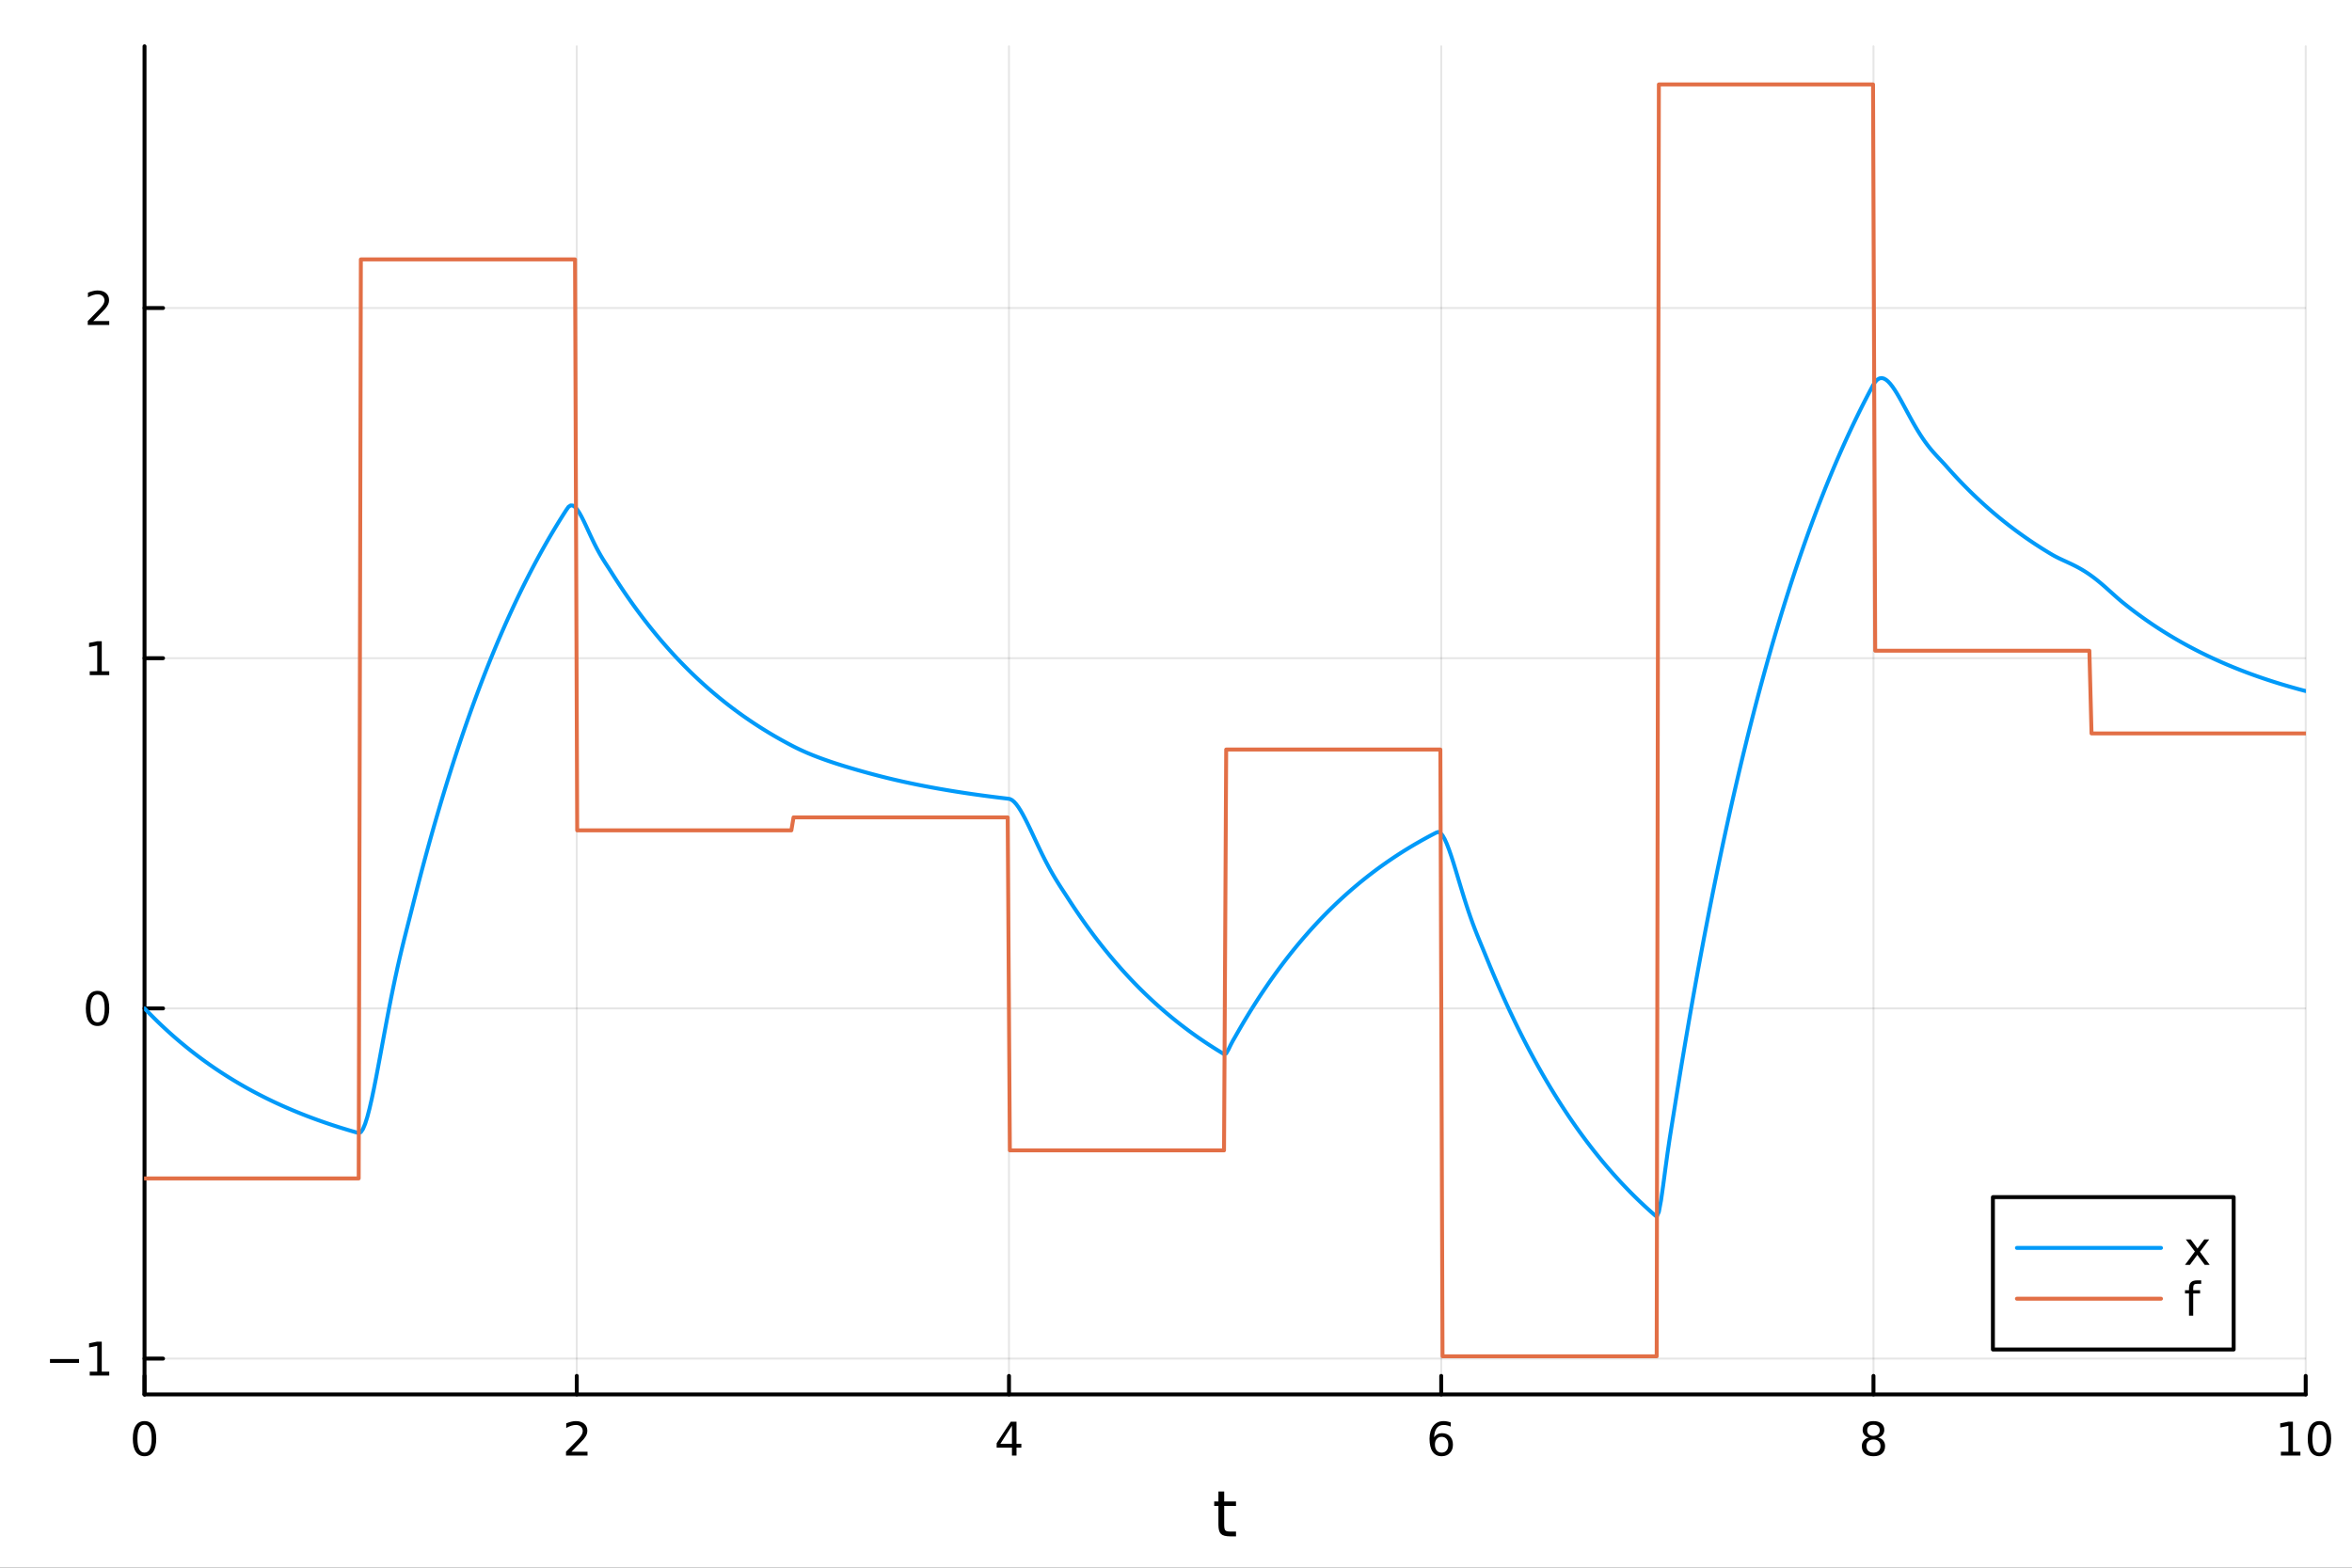 <?xml version="1.0" encoding="utf-8"?>
<svg xmlns="http://www.w3.org/2000/svg" xmlns:xlink="http://www.w3.org/1999/xlink" width="600" height="400" viewBox="0 0 2400 1600">
<rect x="0" y="0" width="2400" height="1600" fill="#333333" stroke="none"/>
<defs>
  <clipPath id="clip130">
    <rect x="0" y="0" width="2400" height="1600"/>
  </clipPath>
</defs>
<path clip-path="url(#clip130)" d="M0 1600 L2400 1600 L2400 0 L0 0  Z" fill="#ffffff" fill-rule="evenodd" fill-opacity="1"/>
<defs>
  <clipPath id="clip131">
    <rect x="480" y="0" width="1681" height="1600"/>
  </clipPath>
</defs>
<path clip-path="url(#clip130)" d="M147.478 1423.18 L2352.76 1423.18 L2352.76 47.244 L147.478 47.244  Z" fill="#ffffff" fill-rule="evenodd" fill-opacity="1"/>
<defs>
  <clipPath id="clip132">
    <rect x="147" y="47" width="2206" height="1377"/>
  </clipPath>
</defs>
<polyline clip-path="url(#clip132)" style="stroke:#000000; stroke-linecap:round; stroke-linejoin:round; stroke-width:2; stroke-opacity:0.1; fill:none" points="147.478,1423.18 147.478,47.244 "/>
<polyline clip-path="url(#clip132)" style="stroke:#000000; stroke-linecap:round; stroke-linejoin:round; stroke-width:2; stroke-opacity:0.1; fill:none" points="588.534,1423.18 588.534,47.244 "/>
<polyline clip-path="url(#clip132)" style="stroke:#000000; stroke-linecap:round; stroke-linejoin:round; stroke-width:2; stroke-opacity:0.1; fill:none" points="1029.59,1423.18 1029.59,47.244 "/>
<polyline clip-path="url(#clip132)" style="stroke:#000000; stroke-linecap:round; stroke-linejoin:round; stroke-width:2; stroke-opacity:0.1; fill:none" points="1470.64,1423.18 1470.64,47.244 "/>
<polyline clip-path="url(#clip132)" style="stroke:#000000; stroke-linecap:round; stroke-linejoin:round; stroke-width:2; stroke-opacity:0.1; fill:none" points="1911.7,1423.18 1911.7,47.244 "/>
<polyline clip-path="url(#clip132)" style="stroke:#000000; stroke-linecap:round; stroke-linejoin:round; stroke-width:2; stroke-opacity:0.1; fill:none" points="2352.76,1423.18 2352.76,47.244 "/>
<polyline clip-path="url(#clip132)" style="stroke:#000000; stroke-linecap:round; stroke-linejoin:round; stroke-width:2; stroke-opacity:0.1; fill:none" points="147.478,1386.6 2352.76,1386.6 "/>
<polyline clip-path="url(#clip132)" style="stroke:#000000; stroke-linecap:round; stroke-linejoin:round; stroke-width:2; stroke-opacity:0.1; fill:none" points="147.478,1029.18 2352.76,1029.18 "/>
<polyline clip-path="url(#clip132)" style="stroke:#000000; stroke-linecap:round; stroke-linejoin:round; stroke-width:2; stroke-opacity:0.1; fill:none" points="147.478,671.767 2352.76,671.767 "/>
<polyline clip-path="url(#clip132)" style="stroke:#000000; stroke-linecap:round; stroke-linejoin:round; stroke-width:2; stroke-opacity:0.1; fill:none" points="147.478,314.35 2352.76,314.35 "/>
<polyline clip-path="url(#clip130)" style="stroke:#000000; stroke-linecap:round; stroke-linejoin:round; stroke-width:4; stroke-opacity:1; fill:none" points="147.478,1423.18 2352.76,1423.18 "/>
<polyline clip-path="url(#clip130)" style="stroke:#000000; stroke-linecap:round; stroke-linejoin:round; stroke-width:4; stroke-opacity:1; fill:none" points="147.478,1423.18 147.478,1404.28 "/>
<polyline clip-path="url(#clip130)" style="stroke:#000000; stroke-linecap:round; stroke-linejoin:round; stroke-width:4; stroke-opacity:1; fill:none" points="588.534,1423.18 588.534,1404.28 "/>
<polyline clip-path="url(#clip130)" style="stroke:#000000; stroke-linecap:round; stroke-linejoin:round; stroke-width:4; stroke-opacity:1; fill:none" points="1029.59,1423.18 1029.59,1404.28 "/>
<polyline clip-path="url(#clip130)" style="stroke:#000000; stroke-linecap:round; stroke-linejoin:round; stroke-width:4; stroke-opacity:1; fill:none" points="1470.64,1423.18 1470.64,1404.28 "/>
<polyline clip-path="url(#clip130)" style="stroke:#000000; stroke-linecap:round; stroke-linejoin:round; stroke-width:4; stroke-opacity:1; fill:none" points="1911.7,1423.18 1911.7,1404.28 "/>
<polyline clip-path="url(#clip130)" style="stroke:#000000; stroke-linecap:round; stroke-linejoin:round; stroke-width:4; stroke-opacity:1; fill:none" points="2352.76,1423.18 2352.76,1404.28 "/>
<path clip-path="url(#clip130)" d="M147.478 1454.1 Q143.867 1454.1 142.038 1457.66 Q140.233 1461.2 140.233 1468.33 Q140.233 1475.44 142.038 1479.01 Q143.867 1482.55 147.478 1482.55 Q151.112 1482.55 152.918 1479.01 Q154.746 1475.44 154.746 1468.33 Q154.746 1461.2 152.918 1457.66 Q151.112 1454.1 147.478 1454.1 M147.478 1450.39 Q153.288 1450.39 156.344 1455 Q159.422 1459.58 159.422 1468.33 Q159.422 1477.06 156.344 1481.67 Q153.288 1486.25 147.478 1486.25 Q141.668 1486.25 138.589 1481.67 Q135.534 1477.06 135.534 1468.33 Q135.534 1459.58 138.589 1455 Q141.668 1450.39 147.478 1450.39 Z" fill="#000000" fill-rule="nonzero" fill-opacity="1" /><path clip-path="url(#clip130)" d="M583.186 1481.64 L599.506 1481.64 L599.506 1485.58 L577.561 1485.58 L577.561 1481.64 Q580.223 1478.89 584.807 1474.26 Q589.413 1469.61 590.594 1468.27 Q592.839 1465.74 593.719 1464.01 Q594.621 1462.25 594.621 1460.56 Q594.621 1457.8 592.677 1456.07 Q590.756 1454.33 587.654 1454.33 Q585.455 1454.33 583.001 1455.09 Q580.571 1455.86 577.793 1457.41 L577.793 1452.69 Q580.617 1451.55 583.071 1450.97 Q585.524 1450.39 587.561 1450.39 Q592.932 1450.39 596.126 1453.08 Q599.32 1455.77 599.32 1460.26 Q599.32 1462.39 598.51 1464.31 Q597.723 1466.2 595.617 1468.8 Q595.038 1469.47 591.936 1472.69 Q588.834 1475.88 583.186 1481.64 Z" fill="#000000" fill-rule="nonzero" fill-opacity="1" /><path clip-path="url(#clip130)" d="M1032.6 1455.09 L1020.79 1473.54 L1032.6 1473.54 L1032.6 1455.09 M1031.37 1451.02 L1037.25 1451.02 L1037.25 1473.54 L1042.18 1473.54 L1042.18 1477.43 L1037.25 1477.43 L1037.25 1485.58 L1032.6 1485.58 L1032.6 1477.43 L1017 1477.43 L1017 1472.92 L1031.37 1451.02 Z" fill="#000000" fill-rule="nonzero" fill-opacity="1" /><path clip-path="url(#clip130)" d="M1471.05 1466.44 Q1467.9 1466.44 1466.05 1468.59 Q1464.22 1470.74 1464.22 1474.49 Q1464.22 1478.22 1466.05 1480.39 Q1467.9 1482.55 1471.05 1482.55 Q1474.2 1482.55 1476.03 1480.39 Q1477.88 1478.22 1477.88 1474.49 Q1477.88 1470.74 1476.03 1468.59 Q1474.2 1466.44 1471.05 1466.44 M1480.33 1451.78 L1480.33 1456.04 Q1478.57 1455.21 1476.77 1454.77 Q1474.98 1454.33 1473.23 1454.33 Q1468.6 1454.33 1466.14 1457.45 Q1463.71 1460.58 1463.36 1466.9 Q1464.73 1464.89 1466.79 1463.82 Q1468.85 1462.73 1471.33 1462.73 Q1476.54 1462.73 1479.55 1465.9 Q1482.58 1469.05 1482.58 1474.49 Q1482.58 1479.82 1479.43 1483.03 Q1476.28 1486.25 1471.05 1486.25 Q1465.05 1486.25 1461.88 1481.67 Q1458.71 1477.06 1458.71 1468.33 Q1458.71 1460.14 1462.6 1455.28 Q1466.49 1450.39 1473.04 1450.39 Q1474.8 1450.39 1476.58 1450.74 Q1478.39 1451.09 1480.33 1451.78 Z" fill="#000000" fill-rule="nonzero" fill-opacity="1" /><path clip-path="url(#clip130)" d="M1911.7 1469.17 Q1908.37 1469.17 1906.45 1470.95 Q1904.55 1472.73 1904.55 1475.86 Q1904.55 1478.98 1906.45 1480.77 Q1908.37 1482.55 1911.7 1482.55 Q1915.03 1482.55 1916.95 1480.77 Q1918.88 1478.96 1918.88 1475.86 Q1918.88 1472.73 1916.95 1470.95 Q1915.06 1469.17 1911.7 1469.17 M1907.02 1467.18 Q1904.02 1466.44 1902.33 1464.38 Q1900.66 1462.32 1900.66 1459.35 Q1900.66 1455.21 1903.6 1452.8 Q1906.56 1450.39 1911.7 1450.39 Q1916.86 1450.39 1919.8 1452.8 Q1922.74 1455.21 1922.74 1459.35 Q1922.74 1462.32 1921.05 1464.38 Q1919.39 1466.44 1916.4 1467.18 Q1919.78 1467.96 1921.65 1470.26 Q1923.55 1472.55 1923.55 1475.86 Q1923.55 1480.88 1920.47 1483.57 Q1917.42 1486.25 1911.7 1486.25 Q1905.98 1486.25 1902.9 1483.57 Q1899.85 1480.88 1899.85 1475.86 Q1899.85 1472.55 1901.75 1470.26 Q1903.64 1467.96 1907.02 1467.18 M1905.31 1459.79 Q1905.31 1462.48 1906.98 1463.98 Q1908.67 1465.49 1911.7 1465.49 Q1914.71 1465.49 1916.4 1463.98 Q1918.11 1462.48 1918.11 1459.79 Q1918.11 1457.11 1916.4 1455.6 Q1914.71 1454.1 1911.7 1454.1 Q1908.67 1454.1 1906.98 1455.6 Q1905.31 1457.11 1905.31 1459.79 Z" fill="#000000" fill-rule="nonzero" fill-opacity="1" /><path clip-path="url(#clip130)" d="M2327.44 1481.64 L2335.08 1481.64 L2335.08 1455.28 L2326.77 1456.95 L2326.77 1452.69 L2335.04 1451.02 L2339.71 1451.02 L2339.71 1481.64 L2347.35 1481.64 L2347.35 1485.58 L2327.44 1485.58 L2327.44 1481.64 Z" fill="#000000" fill-rule="nonzero" fill-opacity="1" /><path clip-path="url(#clip130)" d="M2366.8 1454.1 Q2363.18 1454.1 2361.36 1457.66 Q2359.55 1461.2 2359.55 1468.33 Q2359.55 1475.44 2361.36 1479.01 Q2363.18 1482.55 2366.8 1482.55 Q2370.43 1482.55 2372.23 1479.01 Q2374.06 1475.44 2374.06 1468.33 Q2374.06 1461.2 2372.23 1457.66 Q2370.43 1454.1 2366.8 1454.1 M2366.8 1450.39 Q2372.61 1450.39 2375.66 1455 Q2378.74 1459.58 2378.74 1468.33 Q2378.74 1477.06 2375.66 1481.67 Q2372.61 1486.25 2366.8 1486.25 Q2360.99 1486.25 2357.91 1481.67 Q2354.85 1477.06 2354.85 1468.33 Q2354.85 1459.58 2357.91 1455 Q2360.99 1450.39 2366.8 1450.39 Z" fill="#000000" fill-rule="nonzero" fill-opacity="1" /><path clip-path="url(#clip130)" d="M1249.18 1522.27 L1249.18 1532.4 L1261.24 1532.4 L1261.24 1536.95 L1249.18 1536.95 L1249.18 1556.3 Q1249.18 1560.66 1250.36 1561.9 Q1251.57 1563.14 1255.23 1563.14 L1261.24 1563.14 L1261.24 1568.04 L1255.23 1568.04 Q1248.45 1568.04 1245.87 1565.53 Q1243.29 1562.98 1243.29 1556.3 L1243.29 1536.95 L1238.99 1536.95 L1238.99 1532.4 L1243.29 1532.4 L1243.29 1522.27 L1249.18 1522.27 Z" fill="#000000" fill-rule="nonzero" fill-opacity="1" /><polyline clip-path="url(#clip130)" style="stroke:#000000; stroke-linecap:round; stroke-linejoin:round; stroke-width:4; stroke-opacity:1; fill:none" points="147.478,1423.18 147.478,47.244 "/>
<polyline clip-path="url(#clip130)" style="stroke:#000000; stroke-linecap:round; stroke-linejoin:round; stroke-width:4; stroke-opacity:1; fill:none" points="147.478,1386.6 166.376,1386.6 "/>
<polyline clip-path="url(#clip130)" style="stroke:#000000; stroke-linecap:round; stroke-linejoin:round; stroke-width:4; stroke-opacity:1; fill:none" points="147.478,1029.18 166.376,1029.18 "/>
<polyline clip-path="url(#clip130)" style="stroke:#000000; stroke-linecap:round; stroke-linejoin:round; stroke-width:4; stroke-opacity:1; fill:none" points="147.478,671.767 166.376,671.767 "/>
<polyline clip-path="url(#clip130)" style="stroke:#000000; stroke-linecap:round; stroke-linejoin:round; stroke-width:4; stroke-opacity:1; fill:none" points="147.478,314.35 166.376,314.35 "/>
<path clip-path="url(#clip130)" d="M50.992 1387.05 L80.668 1387.05 L80.668 1390.99 L50.992 1390.99 L50.992 1387.05 Z" fill="#000000" fill-rule="nonzero" fill-opacity="1" /><path clip-path="url(#clip130)" d="M91.571 1399.94 L99.21 1399.94 L99.21 1373.58 L90.899 1375.25 L90.899 1370.99 L99.163 1369.32 L103.839 1369.32 L103.839 1399.94 L111.478 1399.94 L111.478 1403.88 L91.571 1403.88 L91.571 1399.94 Z" fill="#000000" fill-rule="nonzero" fill-opacity="1" /><path clip-path="url(#clip130)" d="M99.534 1014.98 Q95.922 1014.98 94.094 1018.55 Q92.288 1022.09 92.288 1029.22 Q92.288 1036.32 94.094 1039.89 Q95.922 1043.43 99.534 1043.43 Q103.168 1043.43 104.973 1039.89 Q106.802 1036.32 106.802 1029.22 Q106.802 1022.09 104.973 1018.55 Q103.168 1014.98 99.534 1014.98 M99.534 1011.28 Q105.344 1011.28 108.399 1015.88 Q111.478 1020.47 111.478 1029.22 Q111.478 1037.94 108.399 1042.55 Q105.344 1047.13 99.534 1047.13 Q93.723 1047.13 90.645 1042.55 Q87.589 1037.94 87.589 1029.22 Q87.589 1020.47 90.645 1015.88 Q93.723 1011.28 99.534 1011.28 Z" fill="#000000" fill-rule="nonzero" fill-opacity="1" /><path clip-path="url(#clip130)" d="M91.571 685.111 L99.21 685.111 L99.21 658.746 L90.899 660.413 L90.899 656.153 L99.163 654.487 L103.839 654.487 L103.839 685.111 L111.478 685.111 L111.478 689.047 L91.571 689.047 L91.571 685.111 Z" fill="#000000" fill-rule="nonzero" fill-opacity="1" /><path clip-path="url(#clip130)" d="M95.159 327.695 L111.478 327.695 L111.478 331.63 L89.534 331.63 L89.534 327.695 Q92.196 324.94 96.779 320.311 Q101.385 315.658 102.566 314.316 Q104.811 311.792 105.691 310.056 Q106.594 308.297 106.594 306.607 Q106.594 303.853 104.649 302.117 Q102.728 300.38 99.626 300.38 Q97.427 300.38 94.973 301.144 Q92.543 301.908 89.765 303.459 L89.765 298.737 Q92.589 297.603 95.043 297.024 Q97.496 296.445 99.534 296.445 Q104.904 296.445 108.098 299.13 Q111.293 301.816 111.293 306.306 Q111.293 308.436 110.483 310.357 Q109.696 312.255 107.589 314.848 Q107.01 315.519 103.909 318.737 Q100.807 321.931 95.159 327.695 Z" fill="#000000" fill-rule="nonzero" fill-opacity="1" /><polyline clip-path="url(#clip132)" style="stroke:#009af9; stroke-linecap:round; stroke-linejoin:round; stroke-width:4; stroke-opacity:1; fill:none" points="147.478,1029.18 149.685,1031.48 151.893,1033.75 154.1,1035.99 156.308,1038.2 158.515,1040.38 160.723,1042.54 162.93,1044.66 165.138,1046.76 167.345,1048.82 169.553,1050.86 171.76,1052.88 173.968,1054.86 176.175,1056.82 178.383,1058.76 180.59,1060.67 182.798,1062.55 185.005,1064.41 187.213,1066.24 189.42,1068.05 191.628,1069.84 193.835,1071.6 196.043,1073.34 198.25,1075.05 200.458,1076.74 202.665,1078.41 204.873,1080.06 207.08,1081.69 209.288,1083.29 211.495,1084.87 213.702,1086.44 215.91,1087.98 218.117,1089.5 220.325,1091 222.532,1092.48 224.74,1093.94 226.947,1095.38 229.155,1096.81 231.362,1098.21 233.57,1099.6 235.777,1100.96 237.985,1102.31 240.192,1103.64 242.4,1104.96 244.607,1106.25 246.815,1107.53 249.022,1108.79 251.23,1110.04 253.437,1111.27 255.645,1112.48 257.852,1113.68 260.06,1114.86 262.267,1116.02 264.475,1117.17 266.682,1118.3 268.89,1119.42 271.097,1120.53 273.305,1121.62 275.512,1122.69 277.72,1123.75 279.927,1124.8 282.135,1125.83 284.342,1126.85 286.549,1127.86 288.757,1128.85 290.964,1129.83 293.172,1130.8 295.379,1131.75 297.587,1132.69 299.794,1133.62 302.002,1134.53 304.209,1135.44 306.417,1136.33 308.624,1137.21 310.832,1138.08 313.039,1138.94 315.247,1139.78 317.454,1140.61 319.662,1141.44 321.869,1142.25 324.077,1143.05 326.284,1143.84 328.492,1144.62 330.699,1145.39 332.907,1146.15 335.114,1146.9 337.322,1147.64 339.529,1148.37 341.737,1149.09 343.944,1149.8 346.152,1150.51 348.359,1151.2 350.567,1151.88 352.774,1152.55 354.982,1153.22 357.189,1153.88 359.397,1154.52 361.604,1155.16 363.811,1155.79 366.019,1156.4 368.226,1155.48 370.434,1152.19 372.641,1146.89 374.849,1139.87 377.056,1131.44 379.264,1121.87 381.471,1111.4 383.679,1100.27 385.886,1088.68 388.094,1076.81 390.301,1064.83 392.509,1052.88 394.716,1041.07 396.924,1029.51 399.131,1018.26 401.339,1007.38 403.546,996.906 405.754,986.841 407.961,977.174 410.169,967.872 412.376,958.877 414.584,950.112 416.791,941.477 418.999,932.851 421.206,924.097 423.414,915.356 425.621,906.73 427.829,898.218 430.036,889.82 432.244,881.532 434.451,873.355 436.659,865.286 438.866,857.324 441.073,849.468 443.281,841.715 445.488,834.066 447.696,826.518 449.903,819.07 452.111,811.72 454.318,804.469 456.526,797.313 458.733,790.252 460.941,783.285 463.148,776.409 465.356,769.625 467.563,762.931 469.771,756.326 471.978,749.808 474.186,743.377 476.393,737.031 478.601,730.769 480.808,724.591 483.016,718.494 485.223,712.478 487.431,706.542 489.638,700.685 491.846,694.905 494.053,689.202 496.261,683.575 498.468,678.022 500.676,672.543 502.883,667.137 505.091,661.802 507.298,656.538 509.506,651.344 511.713,646.218 513.921,641.161 516.128,636.171 518.335,631.246 520.543,626.387 522.75,621.593 524.958,616.862 527.165,612.193 529.373,607.587 531.58,603.041 533.788,598.556 535.995,594.13 538.203,589.763 540.41,585.454 542.618,581.202 544.825,577.007 547.033,572.867 549.24,568.781 551.448,564.751 553.655,560.773 555.863,556.848 558.07,552.976 560.278,549.154 562.485,545.383 564.693,541.663 566.9,537.991 569.108,534.369 571.315,530.794 573.523,527.266 575.73,523.786 577.938,520.352 580.145,517.252 582.353,515.827 584.56,515.99 586.768,517.463 588.975,519.99 591.182,523.338 593.39,527.3 595.597,531.687 597.805,536.338 600.012,541.113 602.22,545.894 604.427,550.588 606.635,555.123 608.842,559.453 611.05,563.552 613.257,567.419 615.465,571.076 617.672,574.567 619.88,577.959 622.087,581.345 624.295,584.823 626.502,588.305 628.71,591.741 630.917,595.132 633.125,598.477 635.332,601.778 637.54,605.036 639.747,608.25 641.955,611.421 644.162,614.551 646.37,617.639 648.577,620.686 650.785,623.693 652.992,626.66 655.2,629.588 657.407,632.477 659.615,635.328 661.822,638.141 664.03,640.916 666.237,643.655 668.444,646.358 670.652,649.024 672.859,651.655 675.067,654.252 677.274,656.814 679.482,659.341 681.689,661.836 683.897,664.297 686.104,666.725 688.312,669.121 690.519,671.486 692.727,673.819 694.934,676.121 697.142,678.392 699.349,680.633 701.557,682.845 703.764,685.027 705.972,687.18 708.179,689.305 710.387,691.402 712.594,693.47 714.802,695.512 717.009,697.526 719.217,699.514 721.424,701.475 723.632,703.41 725.839,705.32 728.047,707.204 730.254,709.064 732.462,710.898 734.669,712.709 736.877,714.495 739.084,716.258 741.292,717.998 743.499,719.714 745.706,721.408 747.914,723.08 750.121,724.729 752.329,726.356 754.536,727.962 756.744,729.546 758.951,731.11 761.159,732.652 763.366,734.174 765.574,735.676 767.781,737.159 769.989,738.621 772.196,740.064 774.404,741.488 776.611,742.893 778.819,744.279 781.026,745.647 783.234,746.997 785.441,748.329 787.649,749.643 789.856,750.94 792.064,752.22 794.271,753.483 796.479,754.729 798.686,755.958 800.894,757.171 803.101,758.368 805.309,759.55 807.516,760.715 809.724,761.861 811.931,762.973 814.139,764.053 816.346,765.103 818.553,766.123 820.761,767.115 822.968,768.081 825.176,769.022 827.383,769.939 829.591,770.833 831.798,771.707 834.006,772.56 836.213,773.394 838.421,774.211 840.628,775.011 842.836,775.794 845.043,776.563 847.251,777.318 849.458,778.06 851.666,778.789 853.873,779.507 856.081,780.214 858.288,780.911 860.496,781.598 862.703,782.276 864.911,782.945 867.118,783.606 869.326,784.26 871.533,784.906 873.741,785.545 875.948,786.178 878.156,786.804 880.363,787.423 882.571,788.037 884.778,788.644 886.986,789.245 889.193,789.841 891.401,790.43 893.608,791.013 895.815,791.589 898.023,792.159 900.23,792.722 902.438,793.278 904.645,793.827 906.853,794.367 909.06,794.9 911.268,795.423 913.475,795.938 915.683,796.446 917.89,796.947 920.098,797.441 922.305,797.929 924.513,798.411 926.72,798.886 928.928,799.354 931.135,799.817 933.343,800.273 935.55,800.724 937.758,801.168 939.965,801.606 942.173,802.039 944.38,802.466 946.588,802.887 948.795,803.303 951.003,803.713 953.21,804.118 955.418,804.517 957.625,804.911 959.833,805.3 962.04,805.683 964.248,806.062 966.455,806.435 968.663,806.804 970.87,807.168 973.077,807.527 975.285,807.881 977.492,808.23 979.7,808.575 981.907,808.915 984.115,809.251 986.322,809.582 988.53,809.909 990.737,810.231 992.945,810.55 995.152,810.864 997.36,811.174 999.567,811.479 1001.77,811.781 1003.98,812.079 1006.19,812.373 1008.4,812.663 1010.6,812.949 1012.81,813.231 1015.02,813.509 1017.23,813.784 1019.43,814.055 1021.64,814.323 1023.85,814.587 1026.06,814.847 1028.26,815.105 1030.47,815.477 1032.68,816.584 1034.89,818.425 1037.09,820.902 1039.3,823.92 1041.51,827.394 1043.72,831.241 1045.92,835.386 1048.13,839.759 1050.34,844.297 1052.55,848.942 1054.75,853.642 1056.96,858.353 1059.17,863.033 1061.38,867.649 1063.58,872.174 1065.79,876.585 1068,880.865 1070.21,885.006 1072.41,889.003 1074.62,892.858 1076.83,896.577 1079.04,900.176 1081.24,903.674 1083.45,907.096 1085.66,910.474 1087.87,913.845 1090.07,917.252 1092.28,920.657 1094.49,924.017 1096.7,927.333 1098.9,930.604 1101.11,933.832 1103.32,937.018 1105.53,940.161 1107.73,943.262 1109.94,946.322 1112.15,949.342 1114.36,952.322 1116.56,955.262 1118.77,958.163 1120.98,961.026 1123.19,963.85 1125.39,966.638 1127.6,969.388 1129.81,972.102 1132.02,974.78 1134.22,977.423 1136.43,980.03 1138.64,982.603 1140.85,985.142 1143.05,987.647 1145.26,990.119 1147.47,992.559 1149.68,994.965 1151.88,997.34 1154.09,999.684 1156.3,1002 1158.51,1004.28 1160.71,1006.53 1162.92,1008.75 1165.13,1010.94 1167.34,1013.11 1169.54,1015.24 1171.75,1017.35 1173.96,1019.42 1176.17,1021.47 1178.37,1023.5 1180.58,1025.49 1182.79,1027.46 1185,1029.41 1187.2,1031.32 1189.41,1033.22 1191.62,1035.08 1193.83,1036.93 1196.03,1038.75 1198.24,1040.54 1200.45,1042.31 1202.66,1044.06 1204.86,1045.78 1207.07,1047.48 1209.28,1049.16 1211.49,1050.82 1213.69,1052.45 1215.9,1054.06 1218.11,1055.66 1220.32,1057.23 1222.52,1058.78 1224.73,1060.3 1226.94,1061.81 1229.15,1063.3 1231.35,1064.77 1233.56,1066.22 1235.77,1067.65 1237.98,1069.06 1240.18,1070.45 1242.39,1071.83 1244.6,1073.18 1246.81,1074.52 1249.01,1075.84 1251.22,1075.13 1253.43,1071.36 1255.64,1066.77 1257.84,1062.53 1260.05,1058.73 1262.26,1054.84 1264.47,1051 1266.67,1047.21 1268.88,1043.46 1271.09,1039.77 1273.3,1036.13 1275.5,1032.53 1277.71,1028.99 1279.92,1025.49 1282.13,1022.03 1284.33,1018.62 1286.54,1015.26 1288.75,1011.94 1290.96,1008.67 1293.16,1005.44 1295.37,1002.25 1297.58,999.104 1299.79,996 1301.99,992.937 1304.2,989.915 1306.41,986.933 1308.62,983.99 1310.82,981.086 1313.03,978.221 1315.24,975.394 1317.45,972.604 1319.65,969.851 1321.86,967.135 1324.07,964.455 1326.28,961.81 1328.48,959.2 1330.69,956.625 1332.9,954.085 1335.11,951.577 1337.31,949.103 1339.52,946.662 1341.73,944.253 1343.94,941.876 1346.14,939.531 1348.35,937.217 1350.56,934.933 1352.76,932.68 1354.97,930.456 1357.18,928.262 1359.39,926.097 1361.59,923.961 1363.8,921.853 1366.01,919.773 1368.22,917.721 1370.42,915.696 1372.63,913.698 1374.84,911.726 1377.05,909.78 1379.25,907.86 1381.46,905.966 1383.67,904.097 1385.88,902.252 1388.08,900.432 1390.29,898.637 1392.5,896.864 1394.71,895.116 1396.91,893.39 1399.12,891.688 1401.33,890.008 1403.54,888.35 1405.74,886.715 1407.95,885.101 1410.16,883.508 1412.37,881.936 1414.57,880.386 1416.78,878.856 1418.99,877.346 1421.2,875.856 1423.4,874.386 1425.61,872.935 1427.82,871.504 1430.03,870.092 1432.23,868.698 1434.44,867.323 1436.65,865.966 1438.86,864.627 1441.06,863.306 1443.27,862.002 1445.48,860.716 1447.69,859.446 1449.89,858.194 1452.1,856.958 1454.31,855.738 1456.52,854.535 1458.72,853.348 1460.93,852.176 1463.14,851.02 1465.35,849.879 1467.55,849.134 1469.76,850.089 1471.97,852.61 1474.18,856.438 1476.38,861.333 1478.59,867.073 1480.8,873.459 1483.01,880.31 1485.21,887.463 1487.42,894.777 1489.63,902.13 1491.84,909.418 1494.04,916.56 1496.25,923.491 1498.46,930.167 1500.67,936.565 1502.87,942.68 1505.08,948.526 1507.29,954.14 1509.5,959.574 1511.7,964.902 1513.91,970.219 1516.12,975.632 1518.33,981.049 1520.53,986.395 1522.74,991.669 1524.95,996.874 1527.16,1002.01 1529.36,1007.08 1531.57,1012.08 1533.78,1017.01 1535.99,1021.88 1538.19,1026.68 1540.4,1031.43 1542.61,1036.1 1544.82,1040.72 1547.02,1045.27 1549.23,1049.77 1551.44,1054.2 1553.65,1058.58 1555.85,1062.89 1558.06,1067.16 1560.27,1071.36 1562.48,1075.51 1564.68,1079.6 1566.89,1083.64 1569.1,1087.63 1571.31,1091.56 1573.51,1095.44 1575.72,1099.27 1577.93,1103.04 1580.14,1106.77 1582.34,1110.45 1584.55,1114.08 1586.76,1117.66 1588.97,1121.2 1591.17,1124.68 1593.38,1128.13 1595.59,1131.52 1597.8,1134.87 1600,1138.18 1602.21,1141.44 1604.42,1144.66 1606.63,1147.83 1608.83,1150.97 1611.04,1154.06 1613.25,1157.11 1615.46,1160.12 1617.66,1163.1 1619.87,1166.03 1622.08,1168.92 1624.29,1171.78 1626.49,1174.59 1628.7,1177.37 1630.91,1180.11 1633.12,1182.82 1635.32,1185.49 1637.53,1188.13 1639.74,1190.73 1641.95,1193.29 1644.15,1195.82 1646.36,1198.32 1648.57,1200.79 1650.78,1203.22 1652.98,1205.62 1655.19,1207.99 1657.4,1210.32 1659.61,1212.63 1661.81,1214.9 1664.02,1217.15 1666.23,1219.36 1668.44,1221.55 1670.64,1223.71 1672.85,1225.84 1675.06,1227.94 1677.27,1230.01 1679.47,1232.05 1681.68,1234.07 1683.89,1236.06 1686.1,1238.03 1688.3,1239.96 1690.51,1241.71 1692.72,1236.9 1694.93,1225.14 1697.13,1209.73 1699.34,1193.12 1701.55,1176.92 1703.76,1161.92 1705.96,1148.03 1708.17,1134.35 1710.38,1120.46 1712.59,1106.74 1714.79,1093.21 1717,1079.86 1719.21,1066.69 1721.42,1053.69 1723.62,1040.86 1725.83,1028.2 1728.04,1015.71 1730.25,1003.39 1732.45,991.231 1734.66,979.232 1736.87,967.392 1739.07,955.709 1741.28,944.18 1743.49,932.805 1745.7,921.581 1747.9,910.505 1750.11,899.576 1752.32,888.793 1754.53,878.152 1756.73,867.652 1758.94,857.291 1761.15,847.068 1763.36,836.98 1765.56,827.026 1767.77,817.204 1769.98,807.512 1772.19,797.949 1774.39,788.512 1776.6,779.201 1778.81,770.013 1781.02,760.946 1783.22,752 1785.43,743.173 1787.64,734.463 1789.85,725.868 1792.05,717.387 1794.26,709.019 1796.47,700.761 1798.68,692.613 1800.88,684.573 1803.09,676.64 1805.3,668.811 1807.51,661.087 1809.71,653.465 1811.92,645.944 1814.13,638.522 1816.34,631.199 1818.54,623.973 1820.75,616.843 1822.96,609.807 1825.17,602.865 1827.37,596.015 1829.58,589.255 1831.79,582.585 1834,576.004 1836.2,569.51 1838.41,563.102 1840.62,556.779 1842.83,550.54 1845.03,544.384 1847.24,538.309 1849.45,532.315 1851.66,526.401 1853.86,520.564 1856.07,514.806 1858.28,509.123 1860.49,503.516 1862.69,497.983 1864.9,492.523 1867.11,487.136 1869.32,481.821 1871.52,476.575 1873.73,471.399 1875.94,466.292 1878.15,461.253 1880.35,456.28 1882.56,451.373 1884.77,446.532 1886.98,441.754 1889.18,437.04 1891.39,432.389 1893.6,427.799 1895.81,423.27 1898.01,418.8 1900.22,414.391 1902.43,410.039 1904.64,405.746 1906.84,401.509 1909.05,397.328 1911.26,393.203 1913.47,389.74 1915.67,387.437 1917.88,386.176 1920.09,385.847 1922.3,386.344 1924.5,387.564 1926.71,389.413 1928.92,391.801 1931.13,394.644 1933.33,397.861 1935.54,401.378 1937.75,405.129 1939.96,409.048 1942.16,413.08 1944.37,417.171 1946.58,421.274 1948.79,425.349 1950.99,429.358 1953.2,433.272 1955.41,437.065 1957.62,440.718 1959.82,444.215 1962.03,447.547 1964.24,450.712 1966.45,453.71 1968.65,456.549 1970.86,459.241 1973.07,461.805 1975.28,464.263 1977.48,466.644 1979.69,468.983 1981.9,471.318 1984.11,473.695 1986.31,476.163 1988.52,478.655 1990.73,481.114 1992.94,483.54 1995.14,485.934 1997.35,488.296 1999.56,490.627 2001.77,492.928 2003.97,495.197 2006.18,497.437 2008.39,499.646 2010.6,501.827 2012.8,503.979 2015.01,506.102 2017.22,508.197 2019.43,510.264 2021.63,512.304 2023.84,514.316 2026.05,516.302 2028.26,518.262 2030.46,520.196 2032.67,522.104 2034.88,523.987 2037.09,525.845 2039.29,527.678 2041.5,529.487 2043.71,531.272 2045.92,533.033 2048.12,534.771 2050.33,536.486 2052.54,538.178 2054.75,539.848 2056.95,541.495 2059.16,543.121 2061.37,544.725 2063.58,546.308 2065.78,547.87 2067.99,549.411 2070.2,550.932 2072.41,552.432 2074.61,553.913 2076.82,555.374 2079.03,556.815 2081.24,558.238 2083.44,559.642 2085.65,561.027 2087.86,562.393 2090.07,563.742 2092.27,565.073 2094.48,566.38 2096.69,567.607 2098.9,568.758 2101.1,569.85 2103.31,570.899 2105.52,571.922 2107.73,572.934 2109.93,573.947 2112.14,574.974 2114.35,576.026 2116.55,577.112 2118.76,578.241 2120.97,579.42 2123.18,580.656 2125.38,581.953 2127.59,583.315 2129.8,584.744 2132.01,586.242 2134.21,587.808 2136.42,589.442 2138.63,591.142 2140.84,592.902 2143.04,594.72 2145.25,596.588 2147.46,598.499 2149.67,600.446 2151.87,602.419 2154.08,604.405 2156.29,606.395 2158.5,608.374 2160.7,610.327 2162.91,612.24 2165.12,614.095 2167.33,615.883 2169.53,617.642 2171.74,619.377 2173.95,621.09 2176.16,622.779 2178.36,624.446 2180.57,626.092 2182.78,627.715 2184.99,629.317 2187.19,630.897 2189.4,632.457 2191.61,633.996 2193.82,635.514 2196.02,637.013 2198.23,638.491 2200.44,639.95 2202.65,641.39 2204.85,642.81 2207.06,644.212 2209.27,645.595 2211.48,646.959 2213.68,648.306 2215.89,649.635 2218.1,650.947 2220.31,652.241 2222.51,653.518 2224.72,654.778 2226.93,656.021 2229.14,657.249 2231.34,658.459 2233.55,659.654 2235.76,660.833 2237.97,661.996 2240.17,663.144 2242.38,664.277 2244.59,665.395 2246.8,666.497 2249,667.586 2251.21,668.659 2253.42,669.719 2255.63,670.764 2257.83,671.795 2260.04,672.813 2262.25,673.817 2264.46,674.808 2266.66,675.785 2268.87,676.75 2271.08,677.701 2273.29,678.64 2275.49,679.567 2277.7,680.481 2279.91,681.383 2282.12,682.273 2284.32,683.151 2286.53,684.017 2288.74,684.872 2290.95,685.716 2293.15,686.548 2295.36,687.369 2297.57,688.18 2299.78,688.979 2301.98,689.768 2304.19,690.547 2306.4,691.315 2308.61,692.073 2310.81,692.821 2313.02,693.559 2315.23,694.287 2317.44,695.006 2319.64,695.715 2321.85,696.415 2324.06,697.106 2326.27,697.787 2328.47,698.46 2330.68,699.124 2332.89,699.779 2335.1,700.425 2337.3,701.063 2339.51,701.692 2341.72,702.313 2343.93,702.926 2346.13,703.53 2348.34,704.127 2350.55,704.716 2352.76,705.297 "/>
<polyline clip-path="url(#clip132)" style="stroke:#e26f46; stroke-linecap:round; stroke-linejoin:round; stroke-width:4; stroke-opacity:1; fill:none" points="147.478,1202.71 149.685,1202.71 151.893,1202.71 154.1,1202.71 156.308,1202.71 158.515,1202.71 160.723,1202.71 162.93,1202.71 165.138,1202.71 167.345,1202.71 169.553,1202.71 171.76,1202.71 173.968,1202.71 176.175,1202.71 178.383,1202.71 180.59,1202.71 182.798,1202.71 185.005,1202.71 187.213,1202.71 189.42,1202.71 191.628,1202.71 193.835,1202.71 196.043,1202.71 198.25,1202.71 200.458,1202.71 202.665,1202.71 204.873,1202.71 207.08,1202.71 209.288,1202.71 211.495,1202.71 213.702,1202.71 215.91,1202.71 218.117,1202.71 220.325,1202.71 222.532,1202.71 224.74,1202.71 226.947,1202.71 229.155,1202.71 231.362,1202.71 233.57,1202.71 235.777,1202.71 237.985,1202.71 240.192,1202.71 242.4,1202.71 244.607,1202.71 246.815,1202.71 249.022,1202.71 251.23,1202.71 253.437,1202.71 255.645,1202.71 257.852,1202.71 260.06,1202.71 262.267,1202.71 264.475,1202.71 266.682,1202.71 268.89,1202.71 271.097,1202.71 273.305,1202.71 275.512,1202.71 277.72,1202.71 279.927,1202.71 282.135,1202.71 284.342,1202.71 286.549,1202.71 288.757,1202.71 290.964,1202.71 293.172,1202.71 295.379,1202.71 297.587,1202.71 299.794,1202.71 302.002,1202.71 304.209,1202.71 306.417,1202.71 308.624,1202.71 310.832,1202.71 313.039,1202.71 315.247,1202.71 317.454,1202.71 319.662,1202.71 321.869,1202.71 324.077,1202.71 326.284,1202.71 328.492,1202.71 330.699,1202.71 332.907,1202.71 335.114,1202.71 337.322,1202.71 339.529,1202.71 341.737,1202.71 343.944,1202.71 346.152,1202.71 348.359,1202.71 350.567,1202.71 352.774,1202.71 354.982,1202.71 357.189,1202.71 359.397,1202.71 361.604,1202.71 363.811,1202.71 366.019,1202.71 368.226,264.743 370.434,264.743 372.641,264.743 374.849,264.743 377.056,264.743 379.264,264.743 381.471,264.743 383.679,264.743 385.886,264.743 388.094,264.743 390.301,264.743 392.509,264.743 394.716,264.743 396.924,264.743 399.131,264.743 401.339,264.743 403.546,264.743 405.754,264.743 407.961,264.743 410.169,264.743 412.376,264.743 414.584,264.743 416.791,264.743 418.999,264.743 421.206,264.743 423.414,264.743 425.621,264.743 427.829,264.743 430.036,264.743 432.244,264.743 434.451,264.743 436.659,264.743 438.866,264.743 441.073,264.743 443.281,264.743 445.488,264.743 447.696,264.743 449.903,264.743 452.111,264.743 454.318,264.743 456.526,264.743 458.733,264.743 460.941,264.743 463.148,264.743 465.356,264.743 467.563,264.743 469.771,264.743 471.978,264.743 474.186,264.743 476.393,264.743 478.601,264.743 480.808,264.743 483.016,264.743 485.223,264.743 487.431,264.743 489.638,264.743 491.846,264.743 494.053,264.743 496.261,264.743 498.468,264.743 500.676,264.743 502.883,264.743 505.091,264.743 507.298,264.743 509.506,264.743 511.713,264.743 513.921,264.743 516.128,264.743 518.335,264.743 520.543,264.743 522.75,264.743 524.958,264.743 527.165,264.743 529.373,264.743 531.58,264.743 533.788,264.743 535.995,264.743 538.203,264.743 540.41,264.743 542.618,264.743 544.825,264.743 547.033,264.743 549.24,264.743 551.448,264.743 553.655,264.743 555.863,264.743 558.07,264.743 560.278,264.743 562.485,264.743 564.693,264.743 566.9,264.743 569.108,264.743 571.315,264.743 573.523,264.743 575.73,264.743 577.938,264.743 580.145,264.743 582.353,264.743 584.56,264.743 586.768,264.743 588.975,847.465 591.182,847.465 593.39,847.465 595.597,847.465 597.805,847.465 600.012,847.465 602.22,847.465 604.427,847.465 606.635,847.465 608.842,847.465 611.05,847.465 613.257,847.465 615.465,847.465 617.672,847.465 619.88,847.465 622.087,847.465 624.295,847.465 626.502,847.465 628.71,847.465 630.917,847.465 633.125,847.465 635.332,847.465 637.54,847.465 639.747,847.465 641.955,847.465 644.162,847.465 646.37,847.465 648.577,847.465 650.785,847.465 652.992,847.465 655.2,847.465 657.407,847.465 659.615,847.465 661.822,847.465 664.03,847.465 666.237,847.465 668.444,847.465 670.652,847.465 672.859,847.465 675.067,847.465 677.274,847.465 679.482,847.465 681.689,847.465 683.897,847.465 686.104,847.465 688.312,847.465 690.519,847.465 692.727,847.465 694.934,847.465 697.142,847.465 699.349,847.465 701.557,847.465 703.764,847.465 705.972,847.465 708.179,847.465 710.387,847.465 712.594,847.465 714.802,847.465 717.009,847.465 719.217,847.465 721.424,847.465 723.632,847.465 725.839,847.465 728.047,847.465 730.254,847.465 732.462,847.465 734.669,847.465 736.877,847.465 739.084,847.465 741.292,847.465 743.499,847.465 745.706,847.465 747.914,847.465 750.121,847.465 752.329,847.465 754.536,847.465 756.744,847.465 758.951,847.465 761.159,847.465 763.366,847.465 765.574,847.465 767.781,847.465 769.989,847.465 772.196,847.465 774.404,847.465 776.611,847.465 778.819,847.465 781.026,847.465 783.234,847.465 785.441,847.465 787.649,847.465 789.856,847.465 792.064,847.465 794.271,847.465 796.479,847.465 798.686,847.465 800.894,847.465 803.101,847.465 805.309,847.465 807.516,847.465 809.724,834.237 811.931,834.237 814.139,834.237 816.346,834.237 818.553,834.237 820.761,834.237 822.968,834.237 825.176,834.237 827.383,834.237 829.591,834.237 831.798,834.237 834.006,834.237 836.213,834.237 838.421,834.237 840.628,834.237 842.836,834.237 845.043,834.237 847.251,834.237 849.458,834.237 851.666,834.237 853.873,834.237 856.081,834.237 858.288,834.237 860.496,834.237 862.703,834.237 864.911,834.237 867.118,834.237 869.326,834.237 871.533,834.237 873.741,834.237 875.948,834.237 878.156,834.237 880.363,834.237 882.571,834.237 884.778,834.237 886.986,834.237 889.193,834.237 891.401,834.237 893.608,834.237 895.815,834.237 898.023,834.237 900.23,834.237 902.438,834.237 904.645,834.237 906.853,834.237 909.06,834.237 911.268,834.237 913.475,834.237 915.683,834.237 917.89,834.237 920.098,834.237 922.305,834.237 924.513,834.237 926.72,834.237 928.928,834.237 931.135,834.237 933.343,834.237 935.55,834.237 937.758,834.237 939.965,834.237 942.173,834.237 944.38,834.237 946.588,834.237 948.795,834.237 951.003,834.237 953.21,834.237 955.418,834.237 957.625,834.237 959.833,834.237 962.04,834.237 964.248,834.237 966.455,834.237 968.663,834.237 970.87,834.237 973.077,834.237 975.285,834.237 977.492,834.237 979.7,834.237 981.907,834.237 984.115,834.237 986.322,834.237 988.53,834.237 990.737,834.237 992.945,834.237 995.152,834.237 997.36,834.237 999.567,834.237 1001.77,834.237 1003.98,834.237 1006.19,834.237 1008.4,834.237 1010.6,834.237 1012.81,834.237 1015.02,834.237 1017.23,834.237 1019.43,834.237 1021.64,834.237 1023.85,834.237 1026.06,834.237 1028.26,834.237 1030.47,1174.09 1032.68,1174.09 1034.89,1174.09 1037.09,1174.09 1039.3,1174.09 1041.51,1174.09 1043.72,1174.09 1045.92,1174.09 1048.13,1174.09 1050.34,1174.09 1052.55,1174.09 1054.75,1174.09 1056.96,1174.09 1059.17,1174.09 1061.38,1174.09 1063.58,1174.09 1065.79,1174.09 1068,1174.09 1070.21,1174.09 1072.41,1174.09 1074.62,1174.09 1076.83,1174.09 1079.04,1174.09 1081.24,1174.09 1083.45,1174.09 1085.66,1174.09 1087.87,1174.09 1090.07,1174.09 1092.28,1174.09 1094.49,1174.09 1096.7,1174.09 1098.9,1174.09 1101.11,1174.09 1103.32,1174.09 1105.53,1174.09 1107.73,1174.09 1109.94,1174.09 1112.15,1174.09 1114.36,1174.09 1116.56,1174.09 1118.77,1174.09 1120.98,1174.09 1123.19,1174.09 1125.39,1174.09 1127.6,1174.09 1129.81,1174.09 1132.02,1174.09 1134.22,1174.09 1136.43,1174.09 1138.64,1174.09 1140.85,1174.09 1143.05,1174.09 1145.26,1174.09 1147.47,1174.09 1149.68,1174.09 1151.88,1174.09 1154.09,1174.09 1156.3,1174.09 1158.51,1174.09 1160.71,1174.09 1162.92,1174.09 1165.13,1174.09 1167.34,1174.09 1169.54,1174.09 1171.75,1174.09 1173.96,1174.09 1176.17,1174.09 1178.37,1174.09 1180.58,1174.09 1182.79,1174.09 1185,1174.09 1187.2,1174.09 1189.41,1174.09 1191.62,1174.09 1193.83,1174.09 1196.03,1174.09 1198.24,1174.09 1200.45,1174.09 1202.66,1174.09 1204.86,1174.09 1207.07,1174.09 1209.28,1174.09 1211.49,1174.09 1213.69,1174.09 1215.9,1174.09 1218.11,1174.09 1220.32,1174.09 1222.52,1174.09 1224.73,1174.09 1226.94,1174.09 1229.15,1174.09 1231.35,1174.09 1233.56,1174.09 1235.77,1174.09 1237.98,1174.09 1240.18,1174.09 1242.39,1174.09 1244.6,1174.09 1246.81,1174.09 1249.01,1174.09 1251.22,764.974 1253.43,764.974 1255.64,764.974 1257.84,764.974 1260.05,764.974 1262.26,764.974 1264.47,764.974 1266.67,764.974 1268.88,764.974 1271.09,764.974 1273.3,764.974 1275.5,764.974 1277.71,764.974 1279.92,764.974 1282.13,764.974 1284.33,764.974 1286.54,764.974 1288.75,764.974 1290.96,764.974 1293.16,764.974 1295.37,764.974 1297.58,764.974 1299.79,764.974 1301.99,764.974 1304.2,764.974 1306.41,764.974 1308.62,764.974 1310.82,764.974 1313.03,764.974 1315.24,764.974 1317.45,764.974 1319.65,764.974 1321.86,764.974 1324.07,764.974 1326.28,764.974 1328.48,764.974 1330.69,764.974 1332.9,764.974 1335.11,764.974 1337.31,764.974 1339.52,764.974 1341.73,764.974 1343.94,764.974 1346.14,764.974 1348.35,764.974 1350.56,764.974 1352.76,764.974 1354.97,764.974 1357.18,764.974 1359.39,764.974 1361.59,764.974 1363.8,764.974 1366.01,764.974 1368.22,764.974 1370.42,764.974 1372.63,764.974 1374.84,764.974 1377.05,764.974 1379.25,764.974 1381.46,764.974 1383.67,764.974 1385.88,764.974 1388.08,764.974 1390.29,764.974 1392.5,764.974 1394.71,764.974 1396.91,764.974 1399.12,764.974 1401.33,764.974 1403.54,764.974 1405.74,764.974 1407.95,764.974 1410.16,764.974 1412.37,764.974 1414.57,764.974 1416.78,764.974 1418.99,764.974 1421.2,764.974 1423.4,764.974 1425.61,764.974 1427.82,764.974 1430.03,764.974 1432.23,764.974 1434.44,764.974 1436.65,764.974 1438.86,764.974 1441.06,764.974 1443.27,764.974 1445.48,764.974 1447.69,764.974 1449.89,764.974 1452.1,764.974 1454.31,764.974 1456.52,764.974 1458.72,764.974 1460.93,764.974 1463.14,764.974 1465.35,764.974 1467.55,764.974 1469.76,764.974 1471.97,1384.24 1474.18,1384.24 1476.38,1384.24 1478.59,1384.24 1480.8,1384.24 1483.01,1384.24 1485.21,1384.24 1487.42,1384.24 1489.63,1384.24 1491.84,1384.24 1494.04,1384.24 1496.25,1384.24 1498.46,1384.24 1500.67,1384.24 1502.87,1384.24 1505.08,1384.24 1507.29,1384.24 1509.5,1384.24 1511.7,1384.24 1513.91,1384.24 1516.12,1384.24 1518.33,1384.24 1520.53,1384.24 1522.74,1384.24 1524.95,1384.24 1527.16,1384.24 1529.36,1384.24 1531.57,1384.24 1533.78,1384.24 1535.99,1384.24 1538.19,1384.24 1540.4,1384.24 1542.61,1384.24 1544.82,1384.24 1547.02,1384.24 1549.23,1384.24 1551.44,1384.24 1553.65,1384.24 1555.85,1384.24 1558.06,1384.24 1560.27,1384.24 1562.48,1384.24 1564.68,1384.24 1566.89,1384.24 1569.1,1384.24 1571.31,1384.24 1573.51,1384.24 1575.72,1384.24 1577.93,1384.24 1580.14,1384.24 1582.34,1384.24 1584.55,1384.24 1586.76,1384.24 1588.97,1384.24 1591.17,1384.24 1593.38,1384.24 1595.59,1384.24 1597.8,1384.24 1600,1384.24 1602.21,1384.24 1604.42,1384.24 1606.63,1384.24 1608.83,1384.24 1611.04,1384.24 1613.25,1384.24 1615.46,1384.24 1617.66,1384.24 1619.87,1384.24 1622.08,1384.24 1624.29,1384.24 1626.49,1384.24 1628.7,1384.24 1630.91,1384.24 1633.12,1384.24 1635.32,1384.24 1637.53,1384.24 1639.74,1384.24 1641.95,1384.24 1644.15,1384.24 1646.36,1384.24 1648.57,1384.24 1650.78,1384.24 1652.98,1384.24 1655.19,1384.24 1657.4,1384.24 1659.61,1384.24 1661.81,1384.24 1664.02,1384.24 1666.23,1384.24 1668.44,1384.24 1670.64,1384.24 1672.85,1384.24 1675.06,1384.24 1677.27,1384.24 1679.47,1384.24 1681.68,1384.24 1683.89,1384.24 1686.1,1384.24 1688.3,1384.24 1690.51,1384.24 1692.72,86.186 1694.93,86.186 1697.13,86.186 1699.34,86.186 1701.55,86.186 1703.76,86.186 1705.96,86.186 1708.17,86.186 1710.38,86.186 1712.59,86.186 1714.79,86.186 1717,86.186 1719.21,86.186 1721.42,86.186 1723.62,86.186 1725.83,86.186 1728.04,86.186 1730.25,86.186 1732.45,86.186 1734.66,86.186 1736.87,86.186 1739.07,86.186 1741.28,86.186 1743.49,86.186 1745.7,86.186 1747.9,86.186 1750.11,86.186 1752.32,86.186 1754.53,86.186 1756.73,86.186 1758.94,86.186 1761.15,86.186 1763.36,86.186 1765.56,86.186 1767.77,86.186 1769.98,86.186 1772.19,86.186 1774.39,86.186 1776.6,86.186 1778.81,86.186 1781.02,86.186 1783.22,86.186 1785.43,86.186 1787.64,86.186 1789.85,86.186 1792.05,86.186 1794.26,86.186 1796.47,86.186 1798.68,86.186 1800.88,86.186 1803.09,86.186 1805.3,86.186 1807.51,86.186 1809.71,86.186 1811.92,86.186 1814.13,86.186 1816.34,86.186 1818.54,86.186 1820.75,86.186 1822.96,86.186 1825.17,86.186 1827.37,86.186 1829.58,86.186 1831.79,86.186 1834,86.186 1836.2,86.186 1838.41,86.186 1840.62,86.186 1842.83,86.186 1845.03,86.186 1847.24,86.186 1849.45,86.186 1851.66,86.186 1853.86,86.186 1856.07,86.186 1858.28,86.186 1860.49,86.186 1862.69,86.186 1864.9,86.186 1867.11,86.186 1869.32,86.186 1871.52,86.186 1873.73,86.186 1875.94,86.186 1878.15,86.186 1880.35,86.186 1882.56,86.186 1884.77,86.186 1886.98,86.186 1889.18,86.186 1891.39,86.186 1893.6,86.186 1895.81,86.186 1898.01,86.186 1900.22,86.186 1902.43,86.186 1904.64,86.186 1906.84,86.186 1909.05,86.186 1911.26,86.186 1913.47,664.115 1915.67,664.115 1917.88,664.115 1920.09,664.115 1922.3,664.115 1924.5,664.115 1926.71,664.115 1928.92,664.115 1931.13,664.115 1933.33,664.115 1935.54,664.115 1937.75,664.115 1939.96,664.115 1942.16,664.115 1944.37,664.115 1946.58,664.115 1948.79,664.115 1950.99,664.115 1953.2,664.115 1955.41,664.115 1957.62,664.115 1959.82,664.115 1962.03,664.115 1964.24,664.115 1966.45,664.115 1968.65,664.115 1970.86,664.115 1973.07,664.115 1975.28,664.115 1977.48,664.115 1979.69,664.115 1981.9,664.115 1984.11,664.115 1986.31,664.115 1988.52,664.115 1990.73,664.115 1992.94,664.115 1995.14,664.115 1997.35,664.115 1999.56,664.115 2001.77,664.115 2003.97,664.115 2006.18,664.115 2008.39,664.115 2010.6,664.115 2012.8,664.115 2015.01,664.115 2017.22,664.115 2019.43,664.115 2021.63,664.115 2023.84,664.115 2026.05,664.115 2028.26,664.115 2030.46,664.115 2032.67,664.115 2034.88,664.115 2037.09,664.115 2039.29,664.115 2041.5,664.115 2043.71,664.115 2045.92,664.115 2048.12,664.115 2050.33,664.115 2052.54,664.115 2054.75,664.115 2056.95,664.115 2059.16,664.115 2061.37,664.115 2063.58,664.115 2065.78,664.115 2067.99,664.115 2070.2,664.115 2072.41,664.115 2074.61,664.115 2076.82,664.115 2079.03,664.115 2081.24,664.115 2083.44,664.115 2085.65,664.115 2087.86,664.115 2090.07,664.115 2092.27,664.115 2094.48,664.115 2096.69,664.115 2098.9,664.115 2101.1,664.115 2103.31,664.115 2105.52,664.115 2107.73,664.115 2109.93,664.115 2112.14,664.115 2114.35,664.115 2116.55,664.115 2118.76,664.115 2120.97,664.115 2123.18,664.115 2125.38,664.115 2127.59,664.115 2129.8,664.115 2132.01,664.115 2134.21,748.531 2136.42,748.531 2138.63,748.531 2140.84,748.531 2143.04,748.531 2145.25,748.531 2147.46,748.531 2149.67,748.531 2151.87,748.531 2154.08,748.531 2156.29,748.531 2158.5,748.531 2160.7,748.531 2162.91,748.531 2165.12,748.531 2167.33,748.531 2169.53,748.531 2171.74,748.531 2173.95,748.531 2176.16,748.531 2178.36,748.531 2180.57,748.531 2182.78,748.531 2184.99,748.531 2187.19,748.531 2189.4,748.531 2191.61,748.531 2193.82,748.531 2196.02,748.531 2198.23,748.531 2200.44,748.531 2202.65,748.531 2204.85,748.531 2207.06,748.531 2209.27,748.531 2211.48,748.531 2213.68,748.531 2215.89,748.531 2218.1,748.531 2220.31,748.531 2222.51,748.531 2224.72,748.531 2226.93,748.531 2229.14,748.531 2231.34,748.531 2233.55,748.531 2235.76,748.531 2237.97,748.531 2240.17,748.531 2242.38,748.531 2244.59,748.531 2246.8,748.531 2249,748.531 2251.21,748.531 2253.42,748.531 2255.63,748.531 2257.83,748.531 2260.04,748.531 2262.25,748.531 2264.46,748.531 2266.66,748.531 2268.87,748.531 2271.08,748.531 2273.29,748.531 2275.49,748.531 2277.7,748.531 2279.91,748.531 2282.12,748.531 2284.32,748.531 2286.53,748.531 2288.74,748.531 2290.95,748.531 2293.15,748.531 2295.36,748.531 2297.57,748.531 2299.78,748.531 2301.98,748.531 2304.19,748.531 2306.4,748.531 2308.61,748.531 2310.81,748.531 2313.02,748.531 2315.23,748.531 2317.44,748.531 2319.64,748.531 2321.85,748.531 2324.06,748.531 2326.27,748.531 2328.47,748.531 2330.68,748.531 2332.89,748.531 2335.1,748.531 2337.3,748.531 2339.51,748.531 2341.72,748.531 2343.93,748.531 2346.13,748.531 2348.34,748.531 2350.55,748.531 2352.76,748.531 "/>
<path clip-path="url(#clip130)" d="M2033.58 1377.32 L2279.25 1377.32 L2279.25 1221.8 L2033.58 1221.8  Z" fill="#ffffff" fill-rule="evenodd" fill-opacity="1"/>
<polyline clip-path="url(#clip130)" style="stroke:#000000; stroke-linecap:round; stroke-linejoin:round; stroke-width:4; stroke-opacity:1; fill:none" points="2033.58,1377.32 2279.25,1377.32 2279.25,1221.8 2033.58,1221.8 2033.58,1377.32 "/>
<polyline clip-path="url(#clip130)" style="stroke:#009af9; stroke-linecap:round; stroke-linejoin:round; stroke-width:4; stroke-opacity:1; fill:none" points="2058.08,1273.64 2205.1,1273.64 "/>
<path clip-path="url(#clip130)" d="M2254.26 1264.99 L2244.88 1277.61 L2254.74 1290.92 L2249.72 1290.92 L2242.17 1280.73 L2234.63 1290.92 L2229.6 1290.92 L2239.67 1277.35 L2230.46 1264.99 L2235.48 1264.99 L2242.36 1274.23 L2249.23 1264.99 L2254.26 1264.99 Z" fill="#000000" fill-rule="nonzero" fill-opacity="1" /><polyline clip-path="url(#clip130)" style="stroke:#e26f46; stroke-linecap:round; stroke-linejoin:round; stroke-width:4; stroke-opacity:1; fill:none" points="2058.08,1325.48 2205.1,1325.48 "/>
<path clip-path="url(#clip130)" d="M2246.11 1306.74 L2246.11 1310.28 L2242.04 1310.28 Q2239.74 1310.28 2238.84 1311.2 Q2237.96 1312.13 2237.96 1314.54 L2237.96 1316.83 L2244.98 1316.83 L2244.98 1320.14 L2237.96 1320.14 L2237.96 1342.76 L2233.68 1342.76 L2233.68 1320.14 L2229.6 1320.14 L2229.6 1316.83 L2233.68 1316.83 L2233.68 1315.02 Q2233.68 1310.7 2235.69 1308.73 Q2237.71 1306.74 2242.08 1306.74 L2246.11 1306.74 Z" fill="#000000" fill-rule="nonzero" fill-opacity="1" /></svg>
